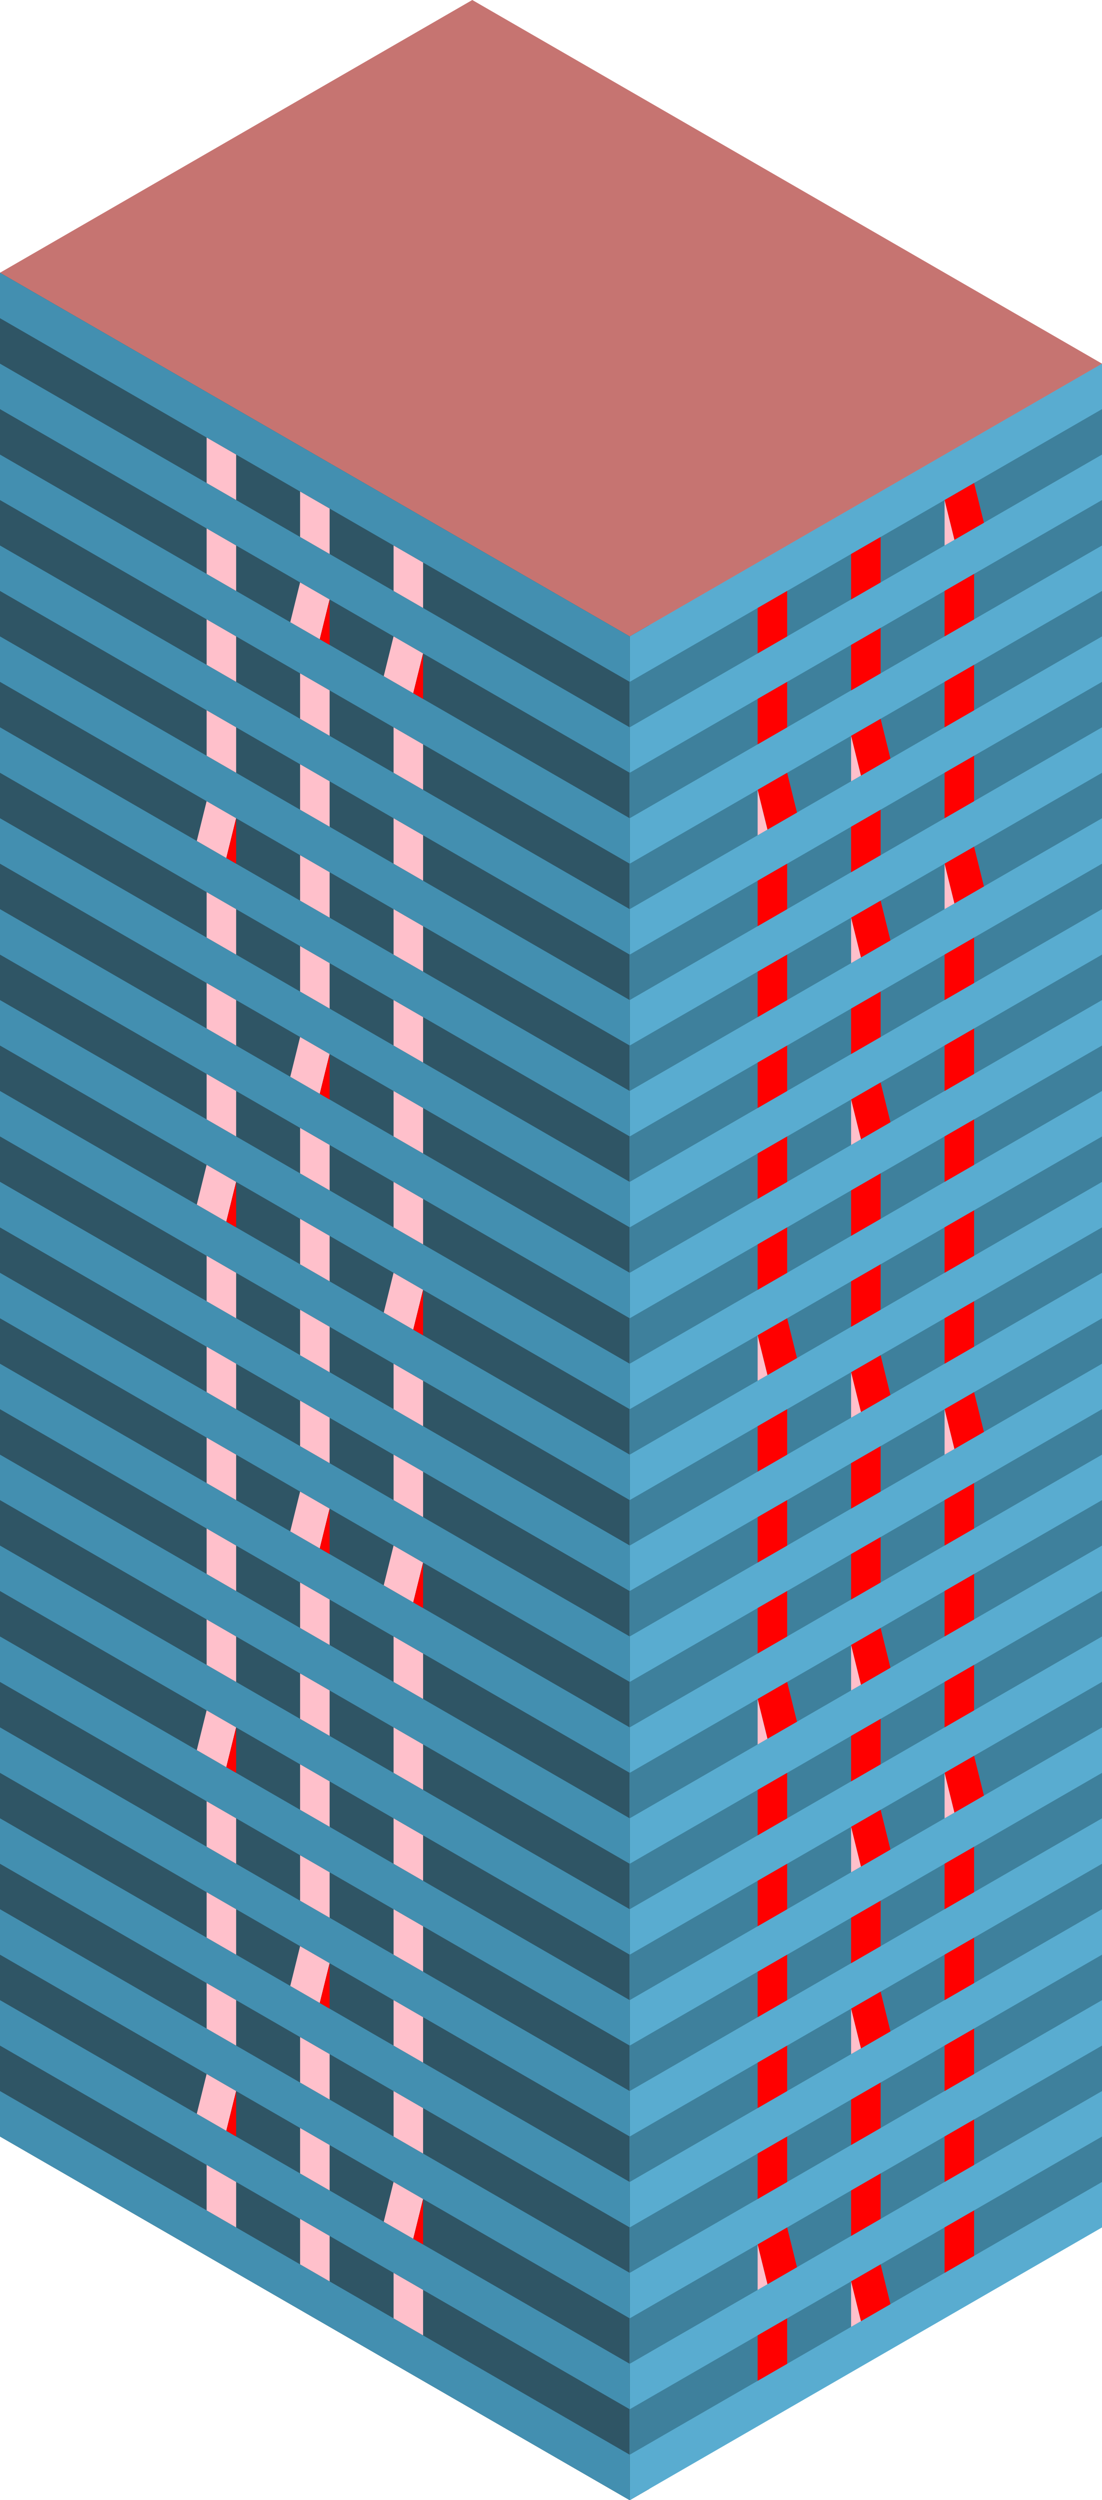 <svg id="Layer_1" data-name="Layer 1" xmlns="http://www.w3.org/2000/svg" viewBox="0 0 280 635.085">
    <defs>
        <style>
            .top-dark {
            fill: #c67471;
            }

            .curtain-L-prim-dark {
            fill: #2f5565;
            }

            .curtain-R-prim-light {
            fill: #59acd0;
            }

            .curtain-R-prim-dark {
            fill: #3e809c;
            }

            .curtain-L-prim-light {
            fill: #438fb0;
            }

            .curtain-R-prim-dark-light {
            fill: red;
            }

            .curtain-L-prim-dark-light {
            fill: pink;
            }
        </style>
    </defs>
    <title>Artboard 4</title>
    <g id="Group">
        <path id="anchor_0_161.658_280" class="top-dark" d="M0,75.056V69.282L120,0,280,92.376V98.15l-120,69.282Z"/>
        <path id="windows-L1" class="curtain-L-prim-dark"
              d="M0,69.282l160,92.376,5-2.887V632.199l-5,2.887L0,542.709Z"/>
        <path id="windows-R4" class="curtain-R-prim-light" d="M160,161.658l60-34.641,60-34.641V565.803l-120,69.282Z"/>
        <path id="Path" class="curtain-R-prim-dark" d="M160,207.846l120-69.282v-11.547l-120,69.282Z"/>
        <path id="Path-2" data-name="Path" class="curtain-R-prim-dark"
              d="M160,323.316l120-69.282v-11.547l-120,69.282Z"/>
        <path id="Path-3" data-name="Path" class="curtain-R-prim-dark" d="M160,230.94l120-69.282v-11.547l-120,69.282Z"/>
        <path id="Path-4" data-name="Path" class="curtain-R-prim-dark" d="M160,346.41l120-69.282v-11.547l-120,69.282Z"/>
        <path id="Path-5" data-name="Path" class="curtain-R-prim-dark"
              d="M160,254.034l120-69.282v-11.547l-120,69.282Z"/>
        <path id="Path-6" data-name="Path" class="curtain-R-prim-dark"
              d="M160,369.504l120-69.282V288.675l-120,69.282Z"/>
        <path id="Path-7" data-name="Path" class="curtain-R-prim-dark"
              d="M160,184.752,280,115.47v-11.547l-120,69.282Z"/>
        <path id="Path-8" data-name="Path" class="curtain-R-prim-dark"
              d="M160,300.222,280,230.94v-11.547L160,288.675Z"/>
        <path id="Path-9" data-name="Path" class="curtain-R-prim-dark"
              d="M160,277.128l120-69.282v-11.547l-120,69.282Z"/>
        <path id="Path-10" data-name="Path" class="curtain-R-prim-dark"
              d="M160,392.598l120-69.282v-11.547l-120,69.282Z"/>
        <path id="Path-11" data-name="Path" class="curtain-R-prim-dark"
              d="M160,438.786l120-69.282v-11.547l-120,69.282Z"/>
        <path id="Path-12" data-name="Path" class="curtain-R-prim-dark"
              d="M160,554.256l120-69.282v-11.547l-120,69.282Z"/>
        <path id="Path-13" data-name="Path" class="curtain-R-prim-dark"
              d="M160,461.88l120-69.282v-11.547l-120,69.282Z"/>
        <path id="Path-14" data-name="Path" class="curtain-R-prim-dark"
              d="M160,577.35l120-69.282v-11.547L160,565.803Z"/>
        <path id="Path-15" data-name="Path" class="curtain-R-prim-dark"
              d="M160,484.974l120-69.282v-11.547l-120,69.282Z"/>
        <path id="Path-16" data-name="Path" class="curtain-R-prim-dark"
              d="M160,600.444l120-69.282v-11.547l-120,69.282Z"/>
        <path id="Path-17" data-name="Path" class="curtain-R-prim-dark"
              d="M160,415.692,280,346.41v-11.547l-120,69.282Z"/>
        <path id="Path-18" data-name="Path" class="curtain-R-prim-dark"
              d="M160,531.162,280,461.88v-11.547l-120,69.282Z"/>
        <path id="Path-19" data-name="Path" class="curtain-R-prim-dark"
              d="M160,508.068l120-69.282V427.239l-120,69.282Z"/>
        <path id="Path-20" data-name="Path" class="curtain-R-prim-dark"
              d="M160,623.538l120-69.282v-11.547l-120,69.282Z"/>
        <path id="Path-21" data-name="Path" class="curtain-L-prim-light" d="M160,173.205v-11.547L0,69.282v11.547Z"/>
        <path id="Path-22" data-name="Path" class="curtain-L-prim-light" d="M160,265.581v-11.547L0,161.658v11.547Z"/>
        <path id="Path-23" data-name="Path" class="curtain-L-prim-light" d="M160,219.393V207.846L0,115.47v11.547Z"/>
        <path id="Path-24" data-name="Path" class="curtain-L-prim-light" d="M160,311.769v-11.547L0,207.846v11.547Z"/>
        <path id="Path-25" data-name="Path" class="curtain-L-prim-light" d="M160,357.957V346.41L0,254.034v11.547Z"/>
        <path id="Path-26" data-name="Path" class="curtain-L-prim-light" d="M160,196.299v-11.547L0,92.376v11.547Z"/>
        <path id="Path-27" data-name="Path" class="curtain-L-prim-light" d="M160,288.675v-11.547L0,184.752v11.547Z"/>
        <path id="Path-28" data-name="Path" class="curtain-L-prim-light" d="M160,242.487V230.94L0,138.564v11.547Z"/>
        <path id="Path-29" data-name="Path" class="curtain-L-prim-light" d="M160,334.863v-11.547L0,230.94v11.547Z"/>
        <path id="Path-30" data-name="Path" class="curtain-L-prim-light" d="M160,381.051v-11.547L0,277.128v11.547Z"/>
        <path id="Path-31" data-name="Path" class="curtain-L-prim-light" d="M160,404.145v-11.547L0,300.222v11.547Z"/>
        <path id="Path-32" data-name="Path" class="curtain-L-prim-light" d="M160,404.145v-11.547L0,300.222v11.547Z"/>
        <path id="Path-33" data-name="Path" class="curtain-L-prim-light" d="M160,496.521v-11.547L0,392.598v11.547Z"/>
        <path id="Path-34" data-name="Path" class="curtain-L-prim-light" d="M160,450.333v-11.547L0,346.41v11.547Z"/>
        <path id="Path-35" data-name="Path" class="curtain-L-prim-light" d="M160,542.709v-11.547L0,438.786v11.547Z"/>
        <path id="Path-36" data-name="Path" class="curtain-L-prim-light" d="M160,588.897V577.35L0,484.974v11.547Z"/>
        <path id="Path-37" data-name="Path" class="curtain-L-prim-light" d="M160,427.239v-11.547L0,323.316v11.547Z"/>
        <path id="Path-38" data-name="Path" class="curtain-L-prim-light" d="M160,519.615v-11.547L0,415.692v11.547Z"/>
        <path id="Path-39" data-name="Path" class="curtain-L-prim-light" d="M160,473.427V461.88L0,369.504v11.547Z"/>
        <path id="Path-40" data-name="Path" class="curtain-L-prim-light" d="M160,565.803v-11.547L0,461.88v11.547Z"/>
        <path id="Path-41" data-name="Path" class="curtain-L-prim-light" d="M160,611.991v-11.547L0,508.068v11.547Z"/>
        <path id="Path-42" data-name="Path" class="curtain-L-prim-light" d="M160,635.085v-11.547L0,531.162v11.547Z"/>
        <path id="windows-L2" class="curtain-L-prim-dark-light" d="M100,161.658l7.5,4.33L105,176.092l-7.5-4.33Z"/>
        <path id="windows-R1" class="curtain-R-prim-dark-light" d="M107.5,177.535l-2.5-1.443,2.5-10.104Z"/>
        <path id="windows-L2-2" data-name="windows-L2" class="curtain-L-prim-dark-light"
              d="M100,392.598l7.5,4.33L105,407.032l-7.5-4.33Z"/>
        <path id="windows-R1-2" data-name="windows-R1" class="curtain-R-prim-dark-light"
              d="M107.5,408.475l-2.5-1.443,2.5-10.104Z"/>
        <path id="windows-L2-3" data-name="windows-L2" class="curtain-L-prim-dark-light"
              d="M100,323.316l7.5,4.33L105,337.75l-7.5-4.33Z"/>
        <path id="windows-R1-3" data-name="windows-R1" class="curtain-R-prim-dark-light"
              d="M107.5,339.193,105,337.75l2.5-10.104Z"/>
        <path id="windows-L2-4" data-name="windows-L2" class="curtain-L-prim-dark-light"
              d="M100,554.256l7.5,4.33L105,568.69l-7.5-4.33Z"/>
        <path id="windows-R1-4" data-name="windows-R1" class="curtain-R-prim-dark-light"
              d="M107.5,570.133,105,568.69l2.5-10.104Z"/>
        <path id="windows-L2-5" data-name="windows-L2" class="curtain-L-prim-dark-light"
              d="M76.25,147.946l7.5,4.33L81.25,162.38l-7.5-4.33Z"/>
        <path id="windows-R1-5" data-name="windows-R1" class="curtain-R-prim-dark-light"
              d="M83.75,163.823l-2.5-1.443,2.5-10.104Z"/>
        <path id="windows-L2-6" data-name="windows-L2" class="curtain-L-prim-dark-light"
              d="M76.25,378.886l7.5,4.33L81.25,393.32l-7.5-4.33Z"/>
        <path id="windows-R1-6" data-name="windows-R1" class="curtain-R-prim-dark-light"
              d="M83.75,394.763l-2.5-1.443,2.5-10.104Z"/>
        <path id="windows-L2-7" data-name="windows-L2" class="curtain-L-prim-dark-light"
              d="M52.5,295.892l7.5,4.33-2.5,10.104-7.5-4.33Z"/>
        <path id="windows-R1-7" data-name="windows-R1" class="curtain-R-prim-dark-light"
              d="M60,311.769l-2.5-1.443L60,300.222Z"/>
        <path id="windows-L2-8" data-name="windows-L2" class="curtain-L-prim-dark-light"
              d="M52.5,526.832l7.5,4.33-2.5,10.104-7.5-4.33Z"/>
        <path id="windows-R1-8" data-name="windows-R1" class="curtain-R-prim-dark-light"
              d="M60,542.709l-2.5-1.443L60,531.162Z"/>
        <path id="windows-L2-9" data-name="windows-L2" class="curtain-L-prim-dark-light"
              d="M52.5,203.516l7.5,4.33L57.5,217.95,50,213.62Z"/>
        <path id="windows-R1-9" data-name="windows-R1" class="curtain-R-prim-dark-light"
              d="M60,219.393,57.5,217.95,60,207.846Z"/>
        <path id="windows-L2-10" data-name="windows-L2" class="curtain-L-prim-dark-light"
              d="M52.5,434.456l7.5,4.33L57.5,448.89,50,444.56Z"/>
        <path id="windows-R1-10" data-name="windows-R1" class="curtain-R-prim-dark-light"
              d="M60,450.333,57.5,448.89,60,438.786Z"/>
        <path id="windows-L2-11" data-name="windows-L2" class="curtain-L-prim-dark-light"
              d="M76.25,263.416l7.5,4.33L81.25,277.85l-7.5-4.33Z"/>
        <path id="windows-R1-11" data-name="windows-R1" class="curtain-R-prim-dark-light"
              d="M83.75,279.293l-2.5-1.443,2.5-10.104Z"/>
        <path id="windows-L2-12" data-name="windows-L2" class="curtain-L-prim-dark-light"
              d="M76.25,494.356l7.5,4.33L81.25,508.79l-7.5-4.33Z"/>
        <path id="windows-R1-12" data-name="windows-R1" class="curtain-R-prim-dark-light"
              d="M83.75,510.233l-2.5-1.443,2.5-10.104Z"/>
        <path id="windows-R4-2" data-name="windows-R4" class="curtain-R-prim-dark-light"
              d="M247.5,122.687l-7.5,4.33,2.5,10.104,7.5-4.33Z"/>
        <path id="windows-L4" class="curtain-L-prim-dark-light" d="M240,138.564l2.5-1.443L240,127.017Z"/>
        <path id="windows-R4-3" data-name="windows-R4" class="curtain-R-prim-dark-light"
              d="M247.5,353.627l-7.5,4.33,2.5,10.104,7.5-4.33Z"/>
        <path id="windows-L4-2" data-name="windows-L4" class="curtain-L-prim-dark-light"
              d="M240,369.504l2.5-1.443L240,357.957Z"/>
        <path id="windows-R4-4" data-name="windows-R4" class="curtain-R-prim-dark-light"
              d="M200,196.299l-7.5,4.33,2.5,10.104,7.5-4.33Z"/>
        <path id="windows-L4-3" data-name="windows-L4" class="curtain-L-prim-dark-light"
              d="M192.5,212.176l2.5-1.443-2.5-10.104Z"/>
        <path id="windows-R4-5" data-name="windows-R4" class="curtain-R-prim-dark-light"
              d="M200,427.239l-7.5,4.33L195,441.673l7.5-4.33Z"/>
        <path id="windows-L4-4" data-name="windows-L4" class="curtain-L-prim-dark-light"
              d="M192.5,443.116l2.5-1.443-2.5-10.104Z"/>
        <path id="windows-R4-6" data-name="windows-R4" class="curtain-R-prim-dark-light"
              d="M223.75,228.775l-7.5,4.33,2.5,10.104,7.5-4.33Z"/>
        <path id="windows-L4-5" data-name="windows-L4" class="curtain-L-prim-dark-light"
              d="M216.25,244.652l2.5-1.443-2.5-10.104Z"/>
        <path id="windows-R4-7" data-name="windows-R4" class="curtain-R-prim-dark-light"
              d="M223.75,459.715l-7.5,4.33,2.5,10.104,7.5-4.33Z"/>
        <path id="windows-L4-6" data-name="windows-L4" class="curtain-L-prim-dark-light"
              d="M216.25,475.592l2.5-1.443-2.5-10.104Z"/>
        <path id="windows-R4-8" data-name="windows-R4" class="curtain-R-prim-dark-light"
              d="M223.75,182.587l-7.5,4.33,2.5,10.104,7.5-4.33Z"/>
        <path id="windows-L4-7" data-name="windows-L4" class="curtain-L-prim-dark-light"
              d="M216.25,198.464l2.5-1.443-2.5-10.104Z"/>
        <path id="windows-R4-9" data-name="windows-R4" class="curtain-R-prim-dark-light"
              d="M223.75,413.527l-7.5,4.33,2.5,10.104,7.5-4.33Z"/>
        <path id="windows-L4-8" data-name="windows-L4" class="curtain-L-prim-dark-light"
              d="M216.25,429.404l2.5-1.443-2.5-10.104Z"/>
        <path id="windows-R4-10" data-name="windows-R4" class="curtain-R-prim-dark-light"
              d="M223.75,274.963l-7.5,4.33,2.5,10.104,7.5-4.33Z"/>
        <path id="windows-L4-9" data-name="windows-L4" class="curtain-L-prim-dark-light"
              d="M216.25,290.84l2.5-1.443-2.5-10.104Z"/>
        <path id="windows-R4-11" data-name="windows-R4" class="curtain-R-prim-dark-light"
              d="M223.75,505.903l-7.5,4.33,2.5,10.104,7.5-4.33Z"/>
        <path id="windows-L4-10" data-name="windows-L4" class="curtain-L-prim-dark-light"
              d="M216.25,521.78l2.5-1.443-2.5-10.104Z"/>
        <path id="windows-R4-12" data-name="windows-R4" class="curtain-R-prim-dark-light"
              d="M200,334.863l-7.5,4.33L195,349.297l7.5-4.33Z"/>
        <path id="windows-L4-11" data-name="windows-L4" class="curtain-L-prim-dark-light"
              d="M192.5,350.74l2.5-1.443-2.5-10.104Z"/>
        <path id="windows-R4-13" data-name="windows-R4" class="curtain-R-prim-dark-light"
              d="M200,565.803l-7.5,4.33L195,580.237l7.5-4.33Z"/>
        <path id="windows-L4-12" data-name="windows-L4" class="curtain-L-prim-dark-light"
              d="M192.5,581.68l2.5-1.443-2.5-10.104Z"/>
        <path id="windows-R4-14" data-name="windows-R4" class="curtain-R-prim-dark-light"
              d="M223.75,344.245l-7.5,4.33,2.5,10.104,7.5-4.33Z"/>
        <path id="windows-L4-13" data-name="windows-L4" class="curtain-L-prim-dark-light"
              d="M216.25,360.122l2.5-1.443-2.5-10.104Z"/>
        <path id="windows-R4-15" data-name="windows-R4" class="curtain-R-prim-dark-light"
              d="M223.75,575.185l-7.5,4.33,2.5,10.104,7.5-4.33Z"/>
        <path id="windows-L4-14" data-name="windows-L4" class="curtain-L-prim-dark-light"
              d="M216.25,591.062l2.5-1.443-2.5-10.104Z"/>
        <path id="windows-R4-16" data-name="windows-R4" class="curtain-R-prim-dark-light"
              d="M247.5,215.063l-7.5,4.33,2.5,10.104,7.5-4.33Z"/>
        <path id="windows-L4-15" data-name="windows-L4" class="curtain-L-prim-dark-light"
              d="M240,230.94l2.5-1.443L240,219.393Z"/>
        <path id="windows-R4-17" data-name="windows-R4" class="curtain-R-prim-dark-light"
              d="M247.5,446.003l-7.5,4.33,2.5,10.104,7.5-4.33Z"/>
        <path id="windows-L4-16" data-name="windows-L4" class="curtain-L-prim-dark-light"
              d="M240,461.88l2.5-1.443L240,450.333Z"/>
        <path id="Path-43" data-name="Path" class="curtain-R-prim-dark-light"
              d="M223.75,136.399l-7.5,4.33v11.547l7.5-4.33Z"/>
        <path id="Path-44" data-name="Path" class="curtain-R-prim-dark-light"
              d="M200,150.111l-7.5,4.33v11.547l7.5-4.33Z"/>
        <path id="Path-45" data-name="Path" class="curtain-R-prim-dark-light"
              d="M223.75,367.339l-7.5,4.33v11.547l7.5-4.33Z"/>
        <path id="Path-46" data-name="Path" class="curtain-R-prim-dark-light"
              d="M200,381.051l-7.5,4.33v11.547l7.5-4.33Z"/>
        <path id="Path-47" data-name="Path" class="curtain-R-prim-dark-light"
              d="M247.5,168.875l-7.5,4.33v11.547l7.5-4.33Z"/>
        <path id="Path-48" data-name="Path" class="curtain-R-prim-dark-light"
              d="M247.5,399.815l-7.5,4.33v11.547l7.5-4.33Z"/>
        <path id="Path-49" data-name="Path" class="curtain-R-prim-dark-light"
              d="M200,242.487l-7.5,4.33v11.547l7.5-4.33Z"/>
        <path id="Path-50" data-name="Path" class="curtain-R-prim-dark-light"
              d="M200,473.427l-7.5,4.33v11.547l7.5-4.33Z"/>
        <path id="Path-51" data-name="Path" class="curtain-R-prim-dark-light"
              d="M247.5,261.251l-7.5,4.33v11.547l7.5-4.33Z"/>
        <path id="Path-52" data-name="Path" class="curtain-R-prim-dark-light"
              d="M200,288.675l-7.5,4.33v11.547l7.5-4.33Z"/>
        <path id="Path-53" data-name="Path" class="curtain-R-prim-dark-light"
              d="M247.5,492.191l-7.5,4.33v11.547l7.5-4.33Z"/>
        <path id="Path-54" data-name="Path" class="curtain-R-prim-dark-light"
              d="M200,519.615l-7.5,4.33v11.547l7.5-4.33Z"/>
        <path id="Path-55" data-name="Path" class="curtain-R-prim-dark-light"
              d="M247.5,307.439l-7.5,4.33v11.547l7.5-4.33Z"/>
        <path id="Path-56" data-name="Path" class="curtain-R-prim-dark-light"
              d="M223.75,321.151l-7.5,4.33v11.547l7.5-4.33Z"/>
        <path id="Path-57" data-name="Path" class="curtain-R-prim-dark-light"
              d="M247.5,538.379l-7.5,4.33v11.547l7.5-4.33Z"/>
        <path id="Path-58" data-name="Path" class="curtain-R-prim-dark-light"
              d="M223.75,552.091l-7.5,4.33v11.547l7.5-4.33Z"/>
        <path id="Path-59" data-name="Path" class="curtain-R-prim-dark-light"
              d="M247.5,145.781l-7.5,4.33v11.547l7.5-4.33Z"/>
        <path id="Path-60" data-name="Path" class="curtain-R-prim-dark-light"
              d="M223.75,159.493l-7.5,4.33V175.37l7.5-4.33Z"/>
        <path id="Path-61" data-name="Path" class="curtain-R-prim-dark-light"
              d="M200,173.205l-7.5,4.33v11.547l7.5-4.33Z"/>
        <path id="Path-62" data-name="Path" class="curtain-R-prim-dark-light"
              d="M247.5,376.721l-7.5,4.33v11.547l7.5-4.33Z"/>
        <path id="Path-63" data-name="Path" class="curtain-R-prim-dark-light"
              d="M223.75,390.433l-7.5,4.33V406.31l7.5-4.33Z"/>
        <path id="Path-64" data-name="Path" class="curtain-R-prim-dark-light"
              d="M200,404.145l-7.5,4.33v11.547l7.5-4.33Z"/>
        <path id="Path-65" data-name="Path" class="curtain-R-prim-dark-light"
              d="M247.5,191.969l-7.5,4.33v11.547l7.5-4.33Z"/>
        <path id="Path-66" data-name="Path" class="curtain-R-prim-dark-light"
              d="M223.75,205.681l-7.5,4.33v11.547l7.5-4.33Z"/>
        <path id="Path-67" data-name="Path" class="curtain-R-prim-dark-light"
              d="M200,219.393l-7.5,4.33V235.27l7.5-4.33Z"/>
        <path id="Path-68" data-name="Path" class="curtain-R-prim-dark-light"
              d="M247.5,422.909l-7.5,4.33v11.547l7.5-4.33Z"/>
        <path id="Path-69" data-name="Path" class="curtain-R-prim-dark-light"
              d="M223.75,436.621l-7.5,4.33v11.547l7.5-4.33Z"/>
        <path id="Path-70" data-name="Path" class="curtain-R-prim-dark-light"
              d="M200,450.333l-7.5,4.33V466.21l7.5-4.33Z"/>
        <path id="Path-71" data-name="Path" class="curtain-R-prim-dark-light"
              d="M247.5,238.157l-7.5,4.33v11.547l7.5-4.33Z"/>
        <path id="Path-72" data-name="Path" class="curtain-R-prim-dark-light"
              d="M223.75,251.869l-7.5,4.33v11.547l7.5-4.33Z"/>
        <path id="Path-73" data-name="Path" class="curtain-R-prim-dark-light"
              d="M200,265.581l-7.5,4.33v11.547l7.5-4.33Z"/>
        <path id="Path-74" data-name="Path" class="curtain-R-prim-dark-light"
              d="M247.5,469.097l-7.5,4.33v11.547l7.5-4.33Z"/>
        <path id="Path-75" data-name="Path" class="curtain-R-prim-dark-light"
              d="M223.75,482.809l-7.5,4.33v11.547l7.5-4.33Z"/>
        <path id="Path-76" data-name="Path" class="curtain-R-prim-dark-light"
              d="M200,496.521l-7.5,4.33v11.547l7.5-4.33Z"/>
        <path id="Path-77" data-name="Path" class="curtain-R-prim-dark-light"
              d="M247.5,284.345l-7.5,4.33v11.547l7.5-4.33Z"/>
        <path id="Path-78" data-name="Path" class="curtain-R-prim-dark-light"
              d="M223.75,298.057l-7.5,4.33v11.547l7.5-4.33Z"/>
        <path id="Path-79" data-name="Path" class="curtain-R-prim-dark-light"
              d="M200,311.769l-7.5,4.33v11.547l7.5-4.33Z"/>
        <path id="Path-80" data-name="Path" class="curtain-R-prim-dark-light"
              d="M247.5,515.285l-7.5,4.33v11.547l7.5-4.33Z"/>
        <path id="Path-81" data-name="Path" class="curtain-R-prim-dark-light"
              d="M223.75,528.997l-7.5,4.33v11.547l7.5-4.33Z"/>
        <path id="Path-82" data-name="Path" class="curtain-R-prim-dark-light"
              d="M200,542.709l-7.5,4.33v11.547l7.5-4.33Z"/>
        <path id="Path-83" data-name="Path" class="curtain-R-prim-dark-light"
              d="M247.5,330.533l-7.5,4.33V346.41l7.5-4.33Z"/>
        <path id="Path-84" data-name="Path" class="curtain-R-prim-dark-light"
              d="M200,357.957l-7.5,4.33v11.547l7.5-4.33Z"/>
        <path id="Path-85" data-name="Path" class="curtain-R-prim-dark-light"
              d="M247.5,561.473l-7.5,4.33V577.35l7.5-4.33Z"/>
        <path id="Path-86" data-name="Path" class="curtain-R-prim-dark-light"
              d="M200,588.897l-7.5,4.33v11.547l7.5-4.33Z"/>
        <path id="Path-87" data-name="Path" class="curtain-L-prim-dark-light"
              d="M52.5,111.14l7.5,4.33v11.547l-7.5-4.33Z"/>
        <path id="Path-88" data-name="Path" class="curtain-L-prim-dark-light"
              d="M76.25,124.852l7.5,4.33v11.547l-7.5-4.33Z"/>
        <path id="Path-89" data-name="Path" class="curtain-L-prim-dark-light"
              d="M100,138.564l7.5,4.33v11.547l-7.5-4.33Z"/>
        <path id="Path-90" data-name="Path" class="curtain-L-prim-dark-light"
              d="M52.5,342.08l7.5,4.33v11.547l-7.5-4.33Z"/>
        <path id="Path-91" data-name="Path" class="curtain-L-prim-dark-light"
              d="M76.25,355.792l7.5,4.33v11.547l-7.5-4.33Z"/>
        <path id="Path-92" data-name="Path" class="curtain-L-prim-dark-light"
              d="M100,369.504l7.5,4.33v11.547l-7.5-4.33Z"/>
        <path id="Path-93" data-name="Path" class="curtain-L-prim-dark-light"
              d="M52.5,134.234l7.5,4.33v11.547l-7.5-4.33Z"/>
        <path id="Path-94" data-name="Path" class="curtain-L-prim-dark-light"
              d="M52.5,157.328l7.5,4.33v11.547l-7.5-4.33Z"/>
        <path id="Path-95" data-name="Path" class="curtain-L-prim-dark-light"
              d="M76.25,171.04l7.5,4.33v11.547l-7.5-4.33Z"/>
        <path id="Path-96" data-name="Path" class="curtain-L-prim-dark-light"
              d="M100,184.752l7.5,4.33v11.547l-7.5-4.33Z"/>
        <path id="Path-97" data-name="Path" class="curtain-L-prim-dark-light"
              d="M52.5,365.174l7.5,4.33v11.547l-7.5-4.33Z"/>
        <path id="Path-98" data-name="Path" class="curtain-L-prim-dark-light"
              d="M52.5,388.268l7.5,4.33v11.547l-7.5-4.33Z"/>
        <path id="Path-99" data-name="Path" class="curtain-L-prim-dark-light"
              d="M76.25,401.98l7.5,4.33v11.547l-7.5-4.33Z"/>
        <path id="Path-100" data-name="Path" class="curtain-L-prim-dark-light"
              d="M100,415.692l7.5,4.33v11.547l-7.5-4.33Z"/>
        <path id="Path-101" data-name="Path" class="curtain-L-prim-dark-light"
              d="M52.5,180.422l7.5,4.33v11.547l-7.5-4.33Z"/>
        <path id="Path-102" data-name="Path" class="curtain-L-prim-dark-light"
              d="M76.25,194.134l7.5,4.33v11.547l-7.5-4.33Z"/>
        <path id="Path-103" data-name="Path" class="curtain-L-prim-dark-light"
              d="M76.25,217.228l7.5,4.33v11.547l-7.5-4.33Z"/>
        <path id="Path-104" data-name="Path" class="curtain-L-prim-dark-light"
              d="M100,207.846l7.5,4.33v11.547l-7.5-4.33Z"/>
        <path id="Path-105" data-name="Path" class="curtain-L-prim-dark-light"
              d="M100,230.94l7.5,4.33v11.547l-7.5-4.33Z"/>
        <path id="Path-106" data-name="Path" class="curtain-L-prim-dark-light"
              d="M52.5,411.362l7.5,4.33v11.547l-7.5-4.33Z"/>
        <path id="Path-107" data-name="Path" class="curtain-L-prim-dark-light"
              d="M76.25,425.074l7.5,4.33v11.547l-7.5-4.33Z"/>
        <path id="Path-108" data-name="Path" class="curtain-L-prim-dark-light"
              d="M76.25,448.168l7.5,4.33v11.547l-7.5-4.33Z"/>
        <path id="Path-109" data-name="Path" class="curtain-L-prim-dark-light"
              d="M100,438.786l7.5,4.33v11.547l-7.5-4.33Z"/>
        <path id="Path-110" data-name="Path" class="curtain-L-prim-dark-light"
              d="M100,461.88l7.5,4.33v11.547l-7.5-4.33Z"/>
        <path id="Path-111" data-name="Path" class="curtain-L-prim-dark-light"
              d="M52.5,226.61l7.5,4.33v11.547l-7.5-4.33Z"/>
        <path id="Path-112" data-name="Path" class="curtain-L-prim-dark-light"
              d="M52.5,249.704l7.5,4.33v11.547l-7.5-4.33Z"/>
        <path id="Path-113" data-name="Path" class="curtain-L-prim-dark-light"
              d="M76.25,240.322l7.5,4.33v11.547l-7.5-4.33Z"/>
        <path id="Path-114" data-name="Path" class="curtain-L-prim-dark-light"
              d="M100,254.034l7.5,4.33v11.547l-7.5-4.33Z"/>
        <path id="Path-115" data-name="Path" class="curtain-L-prim-dark-light"
              d="M100,277.128l7.5,4.33v11.547l-7.5-4.33Z"/>
        <path id="Path-116" data-name="Path" class="curtain-L-prim-dark-light"
              d="M52.5,457.55l7.5,4.33v11.547l-7.5-4.33Z"/>
        <path id="Path-117" data-name="Path" class="curtain-L-prim-dark-light"
              d="M52.5,480.644l7.5,4.33v11.547l-7.5-4.33Z"/>
        <path id="Path-118" data-name="Path" class="curtain-L-prim-dark-light"
              d="M76.25,471.262l7.5,4.33v11.547l-7.5-4.33Z"/>
        <path id="Path-119" data-name="Path" class="curtain-L-prim-dark-light"
              d="M100,484.974l7.5,4.33v11.547l-7.5-4.33Z"/>
        <path id="Path-120" data-name="Path" class="curtain-L-prim-dark-light"
              d="M100,508.068l7.5,4.33v11.547l-7.5-4.33Z"/>
        <path id="Path-121" data-name="Path" class="curtain-L-prim-dark-light"
              d="M52.5,272.798l7.5,4.33v11.547l-7.5-4.33Z"/>
        <path id="Path-122" data-name="Path" class="curtain-L-prim-dark-light"
              d="M76.25,286.51l7.5,4.33v11.547l-7.5-4.33Z"/>
        <path id="Path-123" data-name="Path" class="curtain-L-prim-dark-light"
              d="M76.25,309.604l7.5,4.33v11.547l-7.5-4.33Z"/>
        <path id="Path-124" data-name="Path" class="curtain-L-prim-dark-light"
              d="M100,300.222l7.5,4.33v11.547l-7.5-4.33Z"/>
        <path id="Path-125" data-name="Path" class="curtain-L-prim-dark-light"
              d="M52.5,503.738l7.5,4.33v11.547l-7.5-4.33Z"/>
        <path id="Path-126" data-name="Path" class="curtain-L-prim-dark-light"
              d="M76.25,517.45l7.5,4.33v11.547l-7.5-4.33Z"/>
        <path id="Path-127" data-name="Path" class="curtain-L-prim-dark-light"
              d="M76.25,540.544l7.5,4.33v11.547l-7.5-4.33Z"/>
        <path id="Path-128" data-name="Path" class="curtain-L-prim-dark-light"
              d="M100,531.162l7.5,4.33v11.547l-7.5-4.33Z"/>
        <path id="Path-129" data-name="Path" class="curtain-L-prim-dark-light"
              d="M52.5,318.986l7.5,4.33v11.547l-7.5-4.33Z"/>
        <path id="Path-130" data-name="Path" class="curtain-L-prim-dark-light"
              d="M76.25,332.698l7.5,4.33v11.547l-7.5-4.33Z"/>
        <path id="Path-131" data-name="Path" class="curtain-L-prim-dark-light"
              d="M100,346.41l7.5,4.33v11.547l-7.5-4.33Z"/>
        <path id="Path-132" data-name="Path" class="curtain-L-prim-dark-light"
              d="M52.5,549.926l7.5,4.33v11.547l-7.5-4.33Z"/>
        <path id="Path-133" data-name="Path" class="curtain-L-prim-dark-light"
              d="M76.25,563.638l7.5,4.33v11.547l-7.5-4.33Z"/>
        <path id="Path-134" data-name="Path" class="curtain-L-prim-dark-light"
              d="M100,577.35l7.5,4.33v11.547l-7.5-4.33Z"/>
    </g>
</svg>
